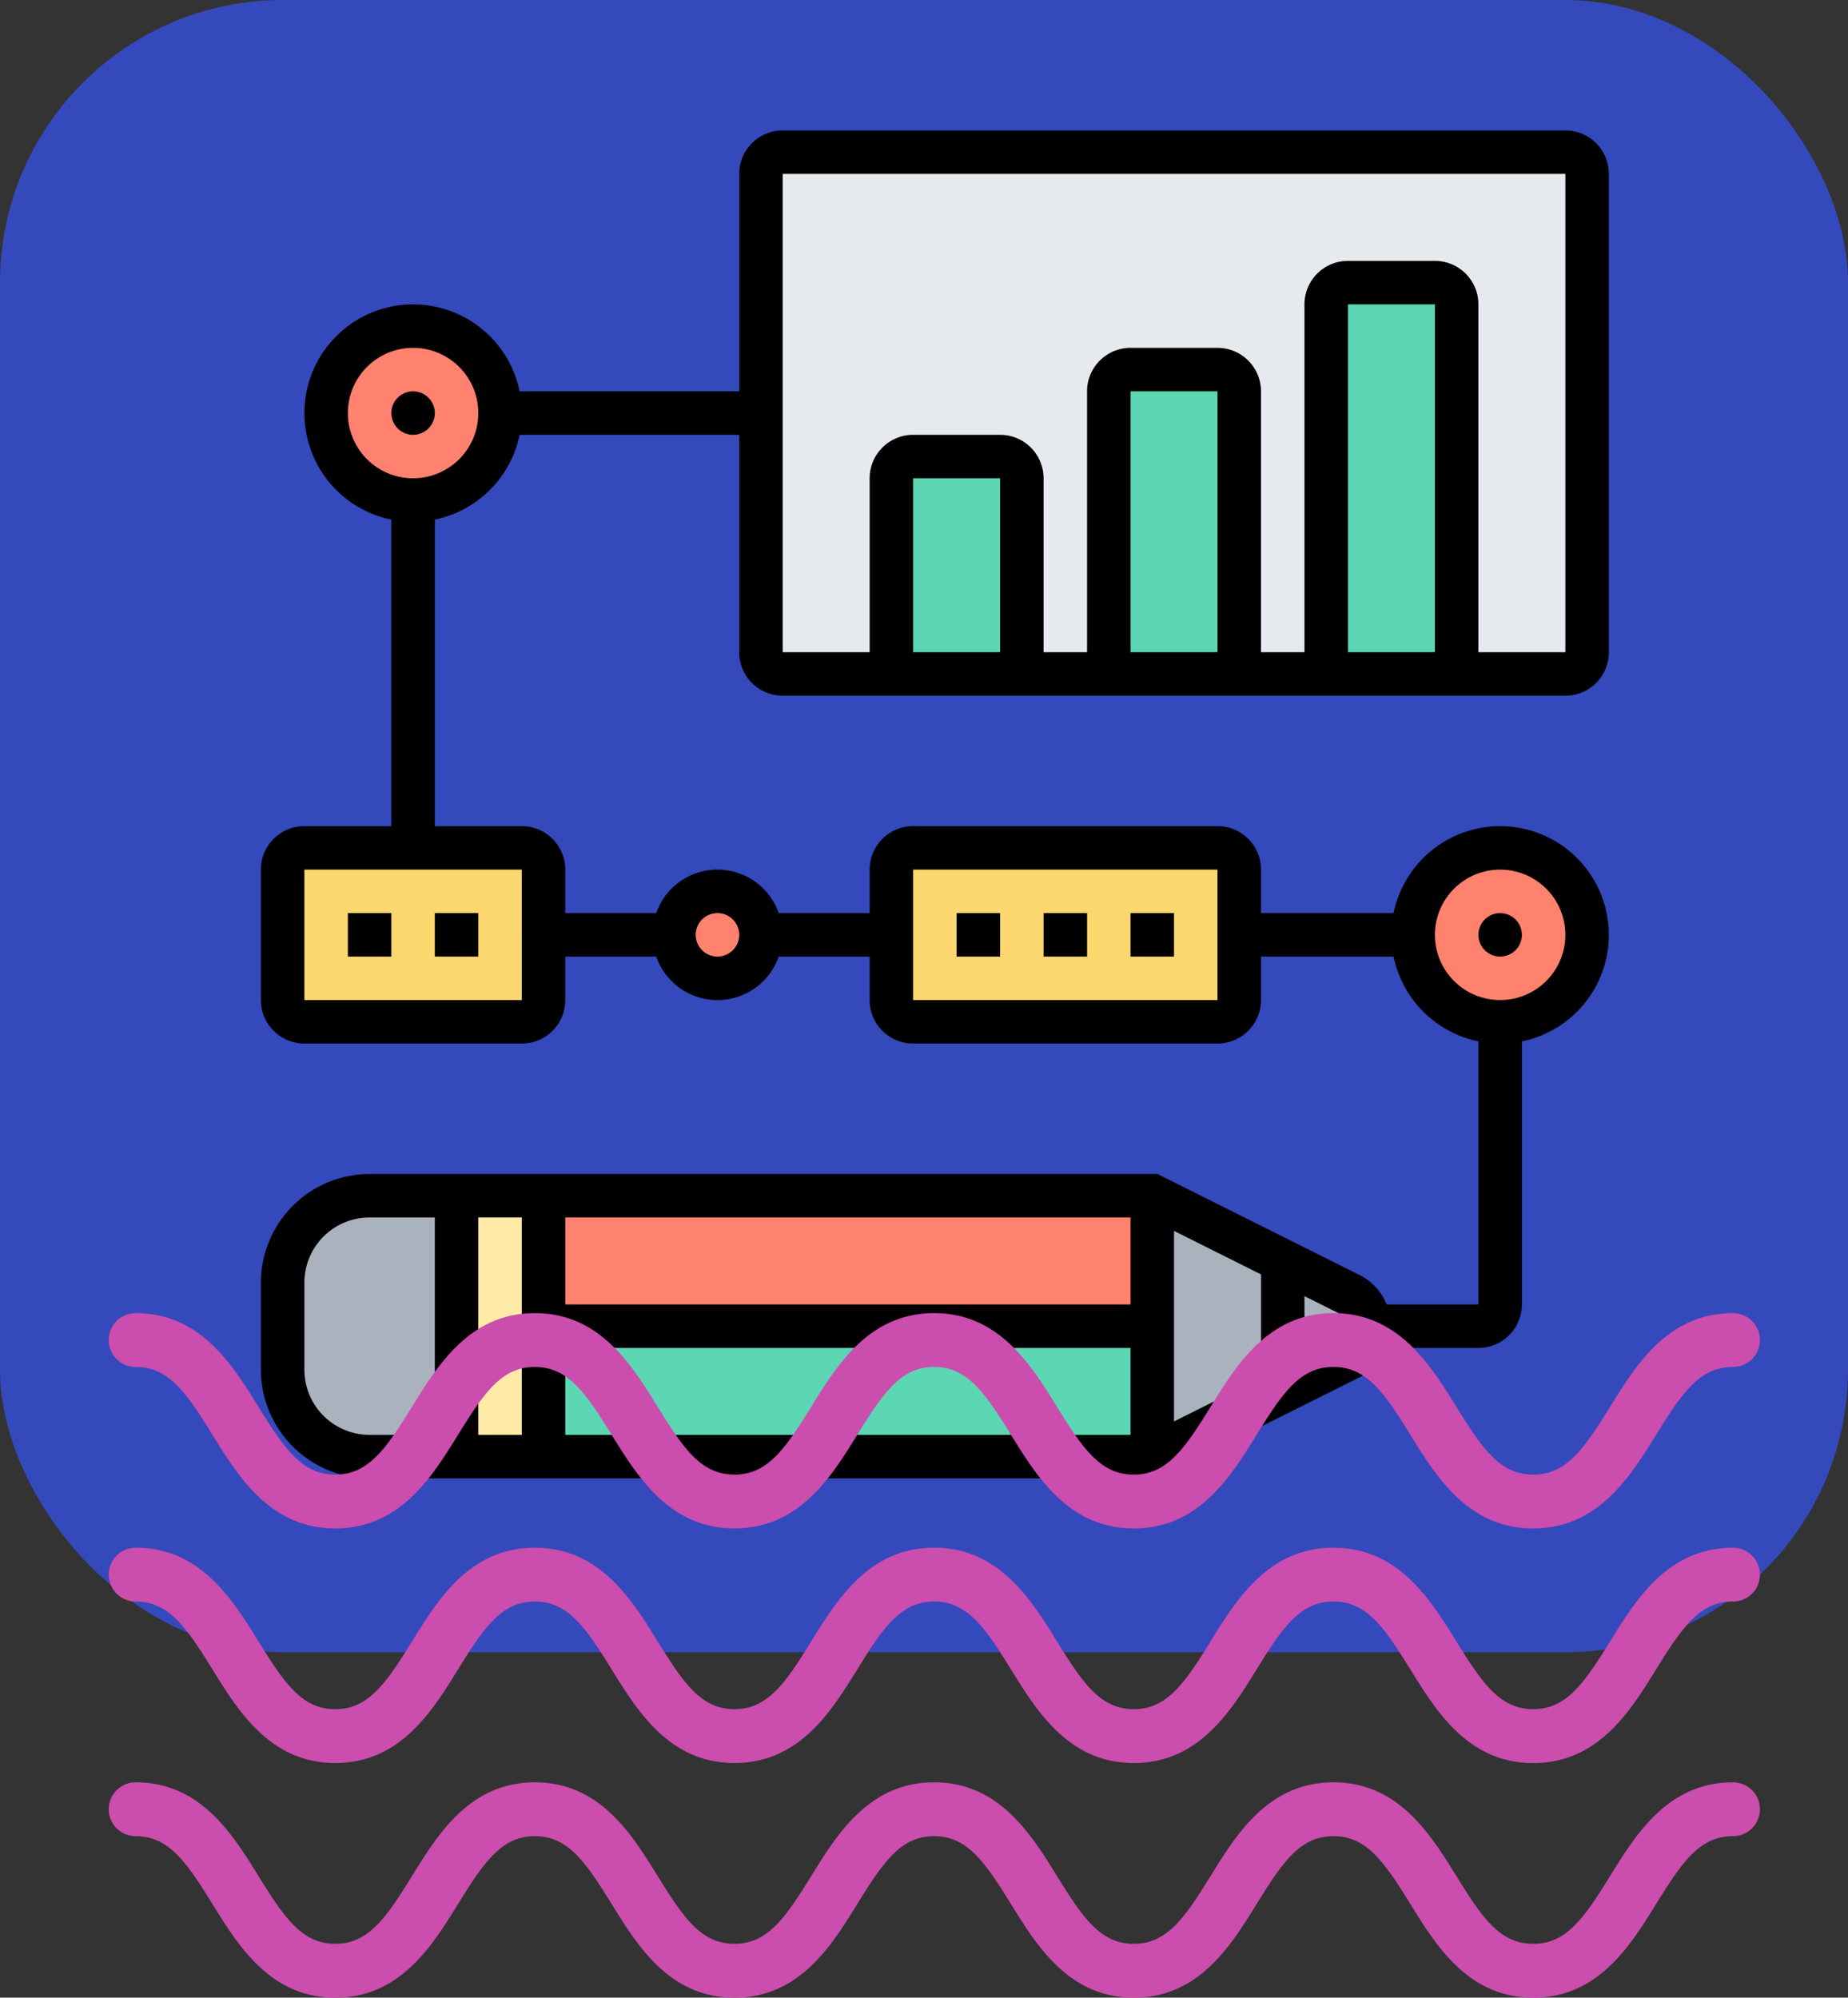 <svg xmlns="http://www.w3.org/2000/svg" width="85" height="91.886" viewBox="0 0 85 91.886">
  <rect x="0" y="0" width="85" height="91.886" fill="#333333" stroke="none"/>
  <g id="Grupo_988111" data-name="Grupo 988111" transform="translate(0 0.141)">
    <rect id="Rectángulo_34830" data-name="Rectángulo 34830" width="85" height="76" rx="13" transform="translate(0 -0.141)" fill="#3449bc"/>
    <g id="plan-de-negocios_1_" data-name="plan-de-negocios (1)" transform="translate(11 4.859)">
      <g id="Grupo_1044318" data-name="Grupo 1044318">
        <g id="Grupo_1044304" data-name="Grupo 1044304">
          <path id="Trazado_774029" data-name="Trazado 774029" d="M61,2H25a1,1,0,0,0-1,1V25a1,1,0,0,0,1,1H61a1,1,0,0,0,1-1V3A1,1,0,0,0,61,2Z" fill="#e6e9ed"/>
        </g>
        <g id="Grupo_1044305" data-name="Grupo 1044305">
          <path id="Trazado_774030" data-name="Trazado 774030" d="M56,9V26H50V9a1,1,0,0,1,1-1h4A1,1,0,0,1,56,9Z" fill="#5cd6b3"/>
        </g>
        <g id="Grupo_1044306" data-name="Grupo 1044306">
          <path id="Trazado_774031" data-name="Trazado 774031" d="M46,13V26H40V13a1,1,0,0,1,1-1h4A1,1,0,0,1,46,13Z" fill="#5cd6b3"/>
        </g>
        <g id="Grupo_1044307" data-name="Grupo 1044307">
          <path id="Trazado_774032" data-name="Trazado 774032" d="M36,17v9H30V17a1,1,0,0,1,1-1h4A1,1,0,0,1,36,17Z" fill="#5cd6b3"/>
        </g>
        <g id="Grupo_1044308" data-name="Grupo 1044308">
          <path id="Trazado_774033" data-name="Trazado 774033" d="M2,41V35a1,1,0,0,1,1-1H13a1,1,0,0,1,1,1v6a1,1,0,0,1-1,1H3A1,1,0,0,1,2,41Z" fill="#fcd770"/>
        </g>
        <g id="Grupo_1044309" data-name="Grupo 1044309">
          <path id="Trazado_774034" data-name="Trazado 774034" d="M46,38v3a1,1,0,0,1-1,1H31a1,1,0,0,1-1-1V35a1,1,0,0,1,1-1H45a1,1,0,0,1,1,1Z" fill="#fcd770"/>
        </g>
        <g id="Grupo_1044310" data-name="Grupo 1044310">
          <path id="Trazado_774035" data-name="Trazado 774035" d="M8,10a4,4,0,1,1-4,4A4,4,0,0,1,8,10Z" fill="#ff826e"/>
        </g>
        <g id="Grupo_1044311" data-name="Grupo 1044311">
          <circle id="Elipse_5006" data-name="Elipse 5006" cx="2" cy="2" r="2" transform="translate(20 36)" fill="#ff826e"/>
        </g>
        <g id="Grupo_1044312" data-name="Grupo 1044312">
          <path id="Trazado_774036" data-name="Trazado 774036" d="M58,34a4,4,0,1,1-4,4A4,4,0,0,1,58,34Z" fill="#ff826e"/>
        </g>
        <g id="Grupo_1044313" data-name="Grupo 1044313">
          <path id="Trazado_774037" data-name="Trazado 774037" d="M14,50H42v6H14Z" fill="#ff826e"/>
        </g>
        <g id="Grupo_1044314" data-name="Grupo 1044314">
          <path id="Trazado_774038" data-name="Trazado 774038" d="M14,56H42v6H14Z" fill="#5cd6b3"/>
        </g>
        <g id="Grupo_1044315" data-name="Grupo 1044315">
          <path id="Trazado_774039" data-name="Trazado 774039" d="M14,56v6H10V50h4Z" fill="#ffeaa7"/>
        </g>
        <g id="Grupo_1044316" data-name="Grupo 1044316">
          <path id="Trazado_774040" data-name="Trazado 774040" d="M10,50V62H6a4,4,0,0,1-4-4V54a4,4,0,0,1,4-4Z" fill="#aab2bd"/>
        </g>
        <g id="Grupo_1044317" data-name="Grupo 1044317">
          <path id="Trazado_774041" data-name="Trazado 774041" d="M51.11,54.55,48,53l-6-3V62l6-3,3.11-1.55a1.626,1.626,0,0,0,0-2.9Z" fill="#aab2bd"/>
        </g>
      </g>
      <g id="Grupo_1044319" data-name="Grupo 1044319">
        <path id="Trazado_774042" data-name="Trazado 774042" d="M33,37h2v2H33Z"/>
        <path id="Trazado_774043" data-name="Trazado 774043" d="M37,37h2v2H37Z"/>
        <path id="Trazado_774044" data-name="Trazado 774044" d="M41,37h2v2H41Z"/>
        <path id="Trazado_774045" data-name="Trazado 774045" d="M5,37H7v2H5Z"/>
        <path id="Trazado_774046" data-name="Trazado 774046" d="M9,37h2v2H9Z"/>
        <circle id="Elipse_5007" data-name="Elipse 5007" cx="1" cy="1" r="1" transform="translate(57 37)"/>
        <circle id="Elipse_5008" data-name="Elipse 5008" cx="1" cy="1" r="1" transform="translate(7 13)"/>
        <path id="Trazado_774047" data-name="Trazado 774047" d="M25,27H61a2,2,0,0,0,2-2V3a2,2,0,0,0-2-2H25a2,2,0,0,0-2,2V13H12.9A5,5,0,1,0,7,18.9V33H3a2,2,0,0,0-2,2v6a2,2,0,0,0,2,2H13a2,2,0,0,0,2-2V39h4.184a2.982,2.982,0,0,0,5.632,0H29v2a2,2,0,0,0,2,2H45a2,2,0,0,0,2-2V39h6.1A5.016,5.016,0,0,0,57,42.9V55H52.778a2.589,2.589,0,0,0-1.225-1.342L42.236,49H6a5.006,5.006,0,0,0-5,5v4a5.006,5.006,0,0,0,5,5H42.236l9.316-4.658A2.585,2.585,0,0,0,52.777,57H57a2,2,0,0,0,2-2V42.9A5,5,0,1,0,53.1,37H47V35a2,2,0,0,0-2-2H31a2,2,0,0,0-2,2v2H24.816a2.982,2.982,0,0,0-5.632,0H15V35a2,2,0,0,0-2-2H9V18.9A5.016,5.016,0,0,0,12.9,15H23V25a2,2,0,0,0,2,2Zm10-2H31V17h4Zm10,0H41V13h4Zm10,0H51V9h4ZM25,3H61V25H57V9a2,2,0,0,0-2-2H51a2,2,0,0,0-2,2V25H47V13a2,2,0,0,0-2-2H41a2,2,0,0,0-2,2V25H37V17a2,2,0,0,0-2-2H31a2,2,0,0,0-2,2v8H25ZM41,55H15V51H41ZM13,61H11V51h2Zm2-4H41v4H15Zm28-5.382,4,2v4.764l-4,2ZM3,58V54a3,3,0,0,1,3-3H9V61H6A3,3,0,0,1,3,58Zm47.658-1.447L49,57.382V54.618l1.658.829a.618.618,0,0,1,0,1.106ZM58,35a3,3,0,1,1-3,3A3,3,0,0,1,58,35ZM31,35H45v6H31Zm-9,2a1,1,0,1,1-1,1A1,1,0,0,1,22,37Zm-9,4H3V35H13ZM8,17a3,3,0,1,1,3-3A3,3,0,0,1,8,17Z"/>
      </g>
    </g>
    <g id="Grupo_146005" data-name="Grupo 146005" transform="translate(5 60.256)">
      <path id="Trazado_113510" data-name="Trazado 113510" d="M170.02,80.962c-2.987,0-4.462-2.384-5.646-4.3-1.2-1.939-2.013-3.128-3.542-3.128s-2.341,1.189-3.538,3.128c-1.184,1.917-2.659,4.3-5.645,4.3s-4.462-2.384-5.646-4.3c-1.2-1.939-2.011-3.128-3.539-3.128s-2.339,1.189-3.538,3.128c-1.184,1.917-2.659,4.3-5.645,4.3s-4.461-2.386-5.644-4.3c-1.2-1.938-2.01-3.127-3.537-3.127s-2.338,1.189-3.537,3.127c-1.185,1.918-2.658,4.3-5.644,4.3s-4.459-2.384-5.644-4.3c-1.2-1.938-2.01-3.127-3.537-3.127a1.238,1.238,0,1,1,0-2.476c2.985,0,4.459,2.384,5.644,4.3,1.2,1.939,2.01,3.128,3.537,3.128s2.338-1.189,3.537-3.128c1.185-1.917,2.659-4.3,5.644-4.3s4.459,2.384,5.642,4.3c1.2,1.939,2.01,3.128,3.538,3.128s2.339-1.189,3.538-3.128c1.185-1.917,2.659-4.3,5.645-4.3s4.461,2.384,5.646,4.3c1.2,1.939,2.01,3.128,3.539,3.128s2.339-1.189,3.538-3.128c1.183-1.917,2.659-4.3,5.645-4.3s4.463,2.384,5.648,4.3c1.2,1.939,2.013,3.128,3.541,3.128s2.342-1.189,3.542-3.128c1.185-1.917,2.661-4.3,5.648-4.3a1.238,1.238,0,0,1,0,2.476c-1.53,0-2.342,1.189-3.542,3.128C174.483,78.577,173.009,80.962,170.02,80.962Z" transform="translate(-104.499 -71.056)" fill="#cb4dae"/>
      <path id="Trazado_113511" data-name="Trazado 113511" d="M170.02,88.625c-2.987,0-4.462-2.386-5.646-4.3-1.2-1.941-2.013-3.13-3.542-3.13s-2.341,1.189-3.538,3.128c-1.184,1.917-2.659,4.3-5.645,4.3s-4.462-2.386-5.646-4.3c-1.2-1.939-2.011-3.128-3.539-3.128s-2.339,1.189-3.538,3.128c-1.184,1.917-2.659,4.3-5.645,4.3s-4.461-2.387-5.644-4.3c-1.2-1.939-2.01-3.128-3.537-3.128s-2.338,1.189-3.537,3.128c-1.185,1.917-2.658,4.3-5.644,4.3s-4.459-2.386-5.644-4.3c-1.2-1.939-2.01-3.128-3.537-3.128a1.238,1.238,0,1,1,0-2.476c2.985,0,4.459,2.386,5.644,4.3,1.2,1.938,2.01,3.127,3.537,3.127s2.338-1.189,3.537-3.127c1.185-1.917,2.659-4.3,5.644-4.3s4.459,2.386,5.642,4.3c1.2,1.938,2.01,3.127,3.538,3.127s2.339-1.189,3.538-3.127c1.185-1.917,2.659-4.3,5.645-4.3s4.461,2.386,5.646,4.3c1.2,1.938,2.01,3.127,3.539,3.127s2.339-1.189,3.538-3.127c1.183-1.917,2.659-4.3,5.645-4.3s4.463,2.386,5.648,4.3c1.2,1.938,2.013,3.127,3.541,3.127s2.342-1.189,3.542-3.127c1.185-1.917,2.661-4.3,5.648-4.3a1.238,1.238,0,1,1,0,2.476c-1.53,0-2.342,1.189-3.542,3.128C174.483,86.239,173.009,88.625,170.02,88.625Z" transform="translate(-104.499 -67.926)" fill="#cb4dae"/>
      <path id="Trazado_113512" data-name="Trazado 113512" d="M170.02,96.286c-2.987,0-4.462-2.385-5.646-4.3-1.2-1.939-2.013-3.128-3.542-3.128s-2.341,1.189-3.538,3.128c-1.184,1.917-2.659,4.3-5.645,4.3s-4.462-2.385-5.646-4.3c-1.2-1.939-2.011-3.128-3.539-3.128s-2.339,1.189-3.538,3.128c-1.184,1.917-2.659,4.3-5.645,4.3s-4.461-2.385-5.644-4.3c-1.2-1.939-2.01-3.128-3.537-3.128s-2.338,1.189-3.537,3.128c-1.185,1.917-2.658,4.3-5.644,4.3s-4.459-2.385-5.644-4.3c-1.2-1.939-2.01-3.128-3.537-3.128a1.238,1.238,0,1,1,0-2.476c2.985,0,4.459,2.386,5.644,4.3,1.2,1.938,2.01,3.127,3.537,3.127s2.338-1.189,3.537-3.127c1.185-1.917,2.659-4.3,5.644-4.3s4.459,2.386,5.642,4.3c1.2,1.939,2.01,3.128,3.538,3.128s2.339-1.189,3.538-3.128c1.185-1.915,2.659-4.3,5.645-4.3s4.461,2.386,5.646,4.3c1.2,1.939,2.01,3.128,3.539,3.128s2.339-1.189,3.538-3.128c1.183-1.915,2.659-4.3,5.645-4.3s4.463,2.386,5.648,4.3c1.2,1.939,2.013,3.128,3.541,3.128s2.342-1.189,3.542-3.128c1.185-1.915,2.661-4.3,5.648-4.3a1.238,1.238,0,0,1,0,2.476c-1.53,0-2.342,1.189-3.542,3.128C174.483,93.9,173.009,96.286,170.02,96.286Z" transform="translate(-104.499 -64.797)" fill="#cb4dae"/>
    </g>
  </g>
</svg>
